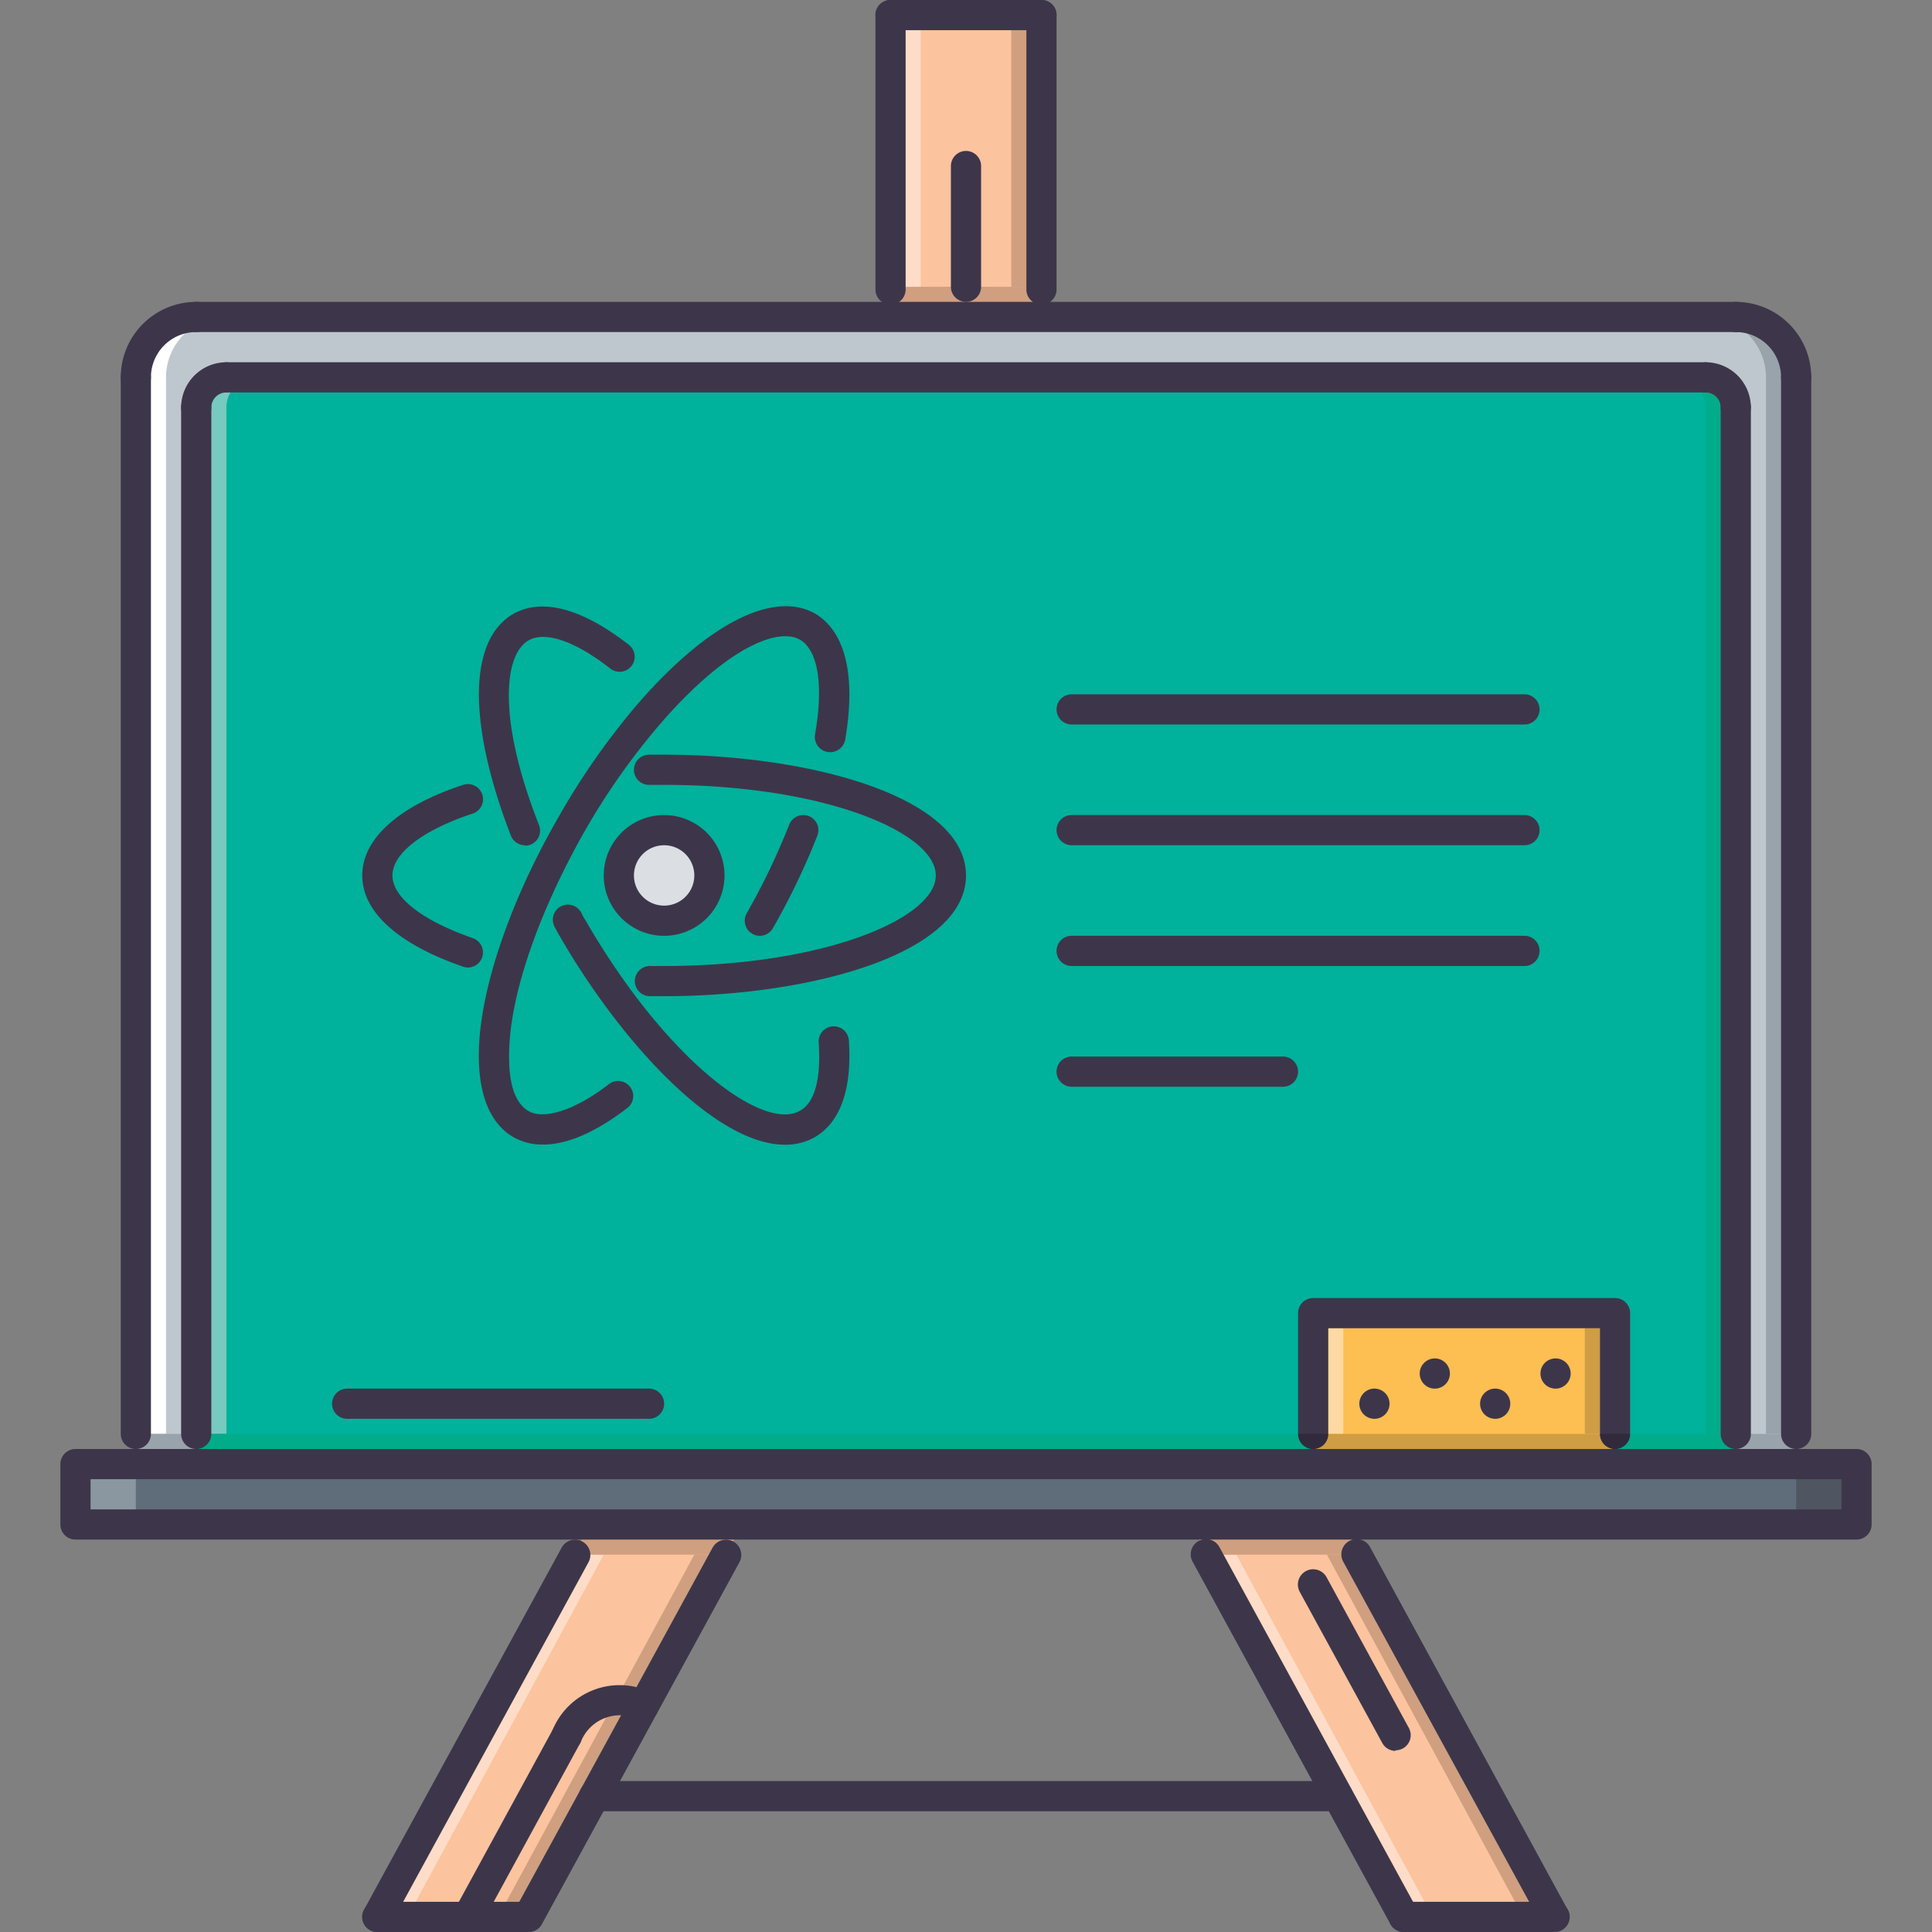 <svg id="Layer_1" data-name="Layer 1" xmlns="http://www.w3.org/2000/svg" viewBox="0 0 128 128"><rect x="0" y="0" width="128" height="128" fill="#808080" stroke="none"/><defs><style>.cls-1{fill:#00b19b;}.cls-2{fill:#fdbe52;}.cls-3{fill:#ffd9a1;}.cls-4{fill:#cf9d43;}.cls-5{fill:#fcc39f;}.cls-6{fill:#fedcc7;}.cls-7{fill:#cf9f80;}.cls-8{fill:#fff;}.cls-9{fill:#3d364a;}.cls-10{fill:#dbdee3;}.cls-11{fill:#bfc7ce;}.cls-12{fill:#99a3ab;}.cls-13{fill:#76cabf;}.cls-14{fill:#dbdee2;}.cls-15{fill:#00ac8a;}.cls-16{fill:#5f6c79;}.cls-17{fill:#c4c4c3;}.cls-18{fill:#302a3c;}.cls-19{fill:#8a97a0;}.cls-20{fill:#4f5662;}.cls-21{fill:#e6c9b7;}.cls-22{fill:#a7836b;}</style></defs><title>plano-de-ensino</title><path class="cls-1" d="M115,97H13V27a2,2,0,0,1,2-2h98a2,2,0,0,1,2,2V97M44,61a3,3,0,1,0-3-3,3,3,0,0,0,3,3"/><polyline class="cls-2" points="87 87 107 87 107 97 87 97 87 87"/><polyline class="cls-3" points="89 95 88 95 88 95 88 88 89 88 89 95"/><polyline class="cls-4" points="106 95 105 95 105 88 106 88 106 95 106 95"/><polyline class="cls-5" points="49.17 101 39.08 101 25 127 35 127 49.17 101"/><polyline class="cls-6" points="27 127 25 127 38 103 40 103 27 127"/><polyline class="cls-7" points="35 127 33 127 46 103 48 103 35 127"/><polyline class="cls-5" points="78.92 101 89 101 103.08 127 93.08 127 78.92 101"/><polyline class="cls-7" points="102.92 127 100.92 127 87.91 103 89.91 103 102.92 127"/><polyline class="cls-8" points="94.92 127 92.92 127 79.91 103 80.01 103 93.08 127 94.92 127"/><polyline class="cls-6" points="94.92 127 93.08 127 80.01 103 80.01 103 81.91 103 94.92 127"/><polyline class="cls-5" points="59 1 69 1 69 21 59 21 59 1"/><path class="cls-9" d="M103.06,92a1,1,0,0,1-1-1,1,1,0,0,1,1-1h0a1,1,0,0,1,0,2Z"/><path class="cls-9" d="M95.06,92a1,1,0,0,1-1-1,1,1,0,0,1,1-1h0a1,1,0,0,1,0,2Z"/><path class="cls-9" d="M99.06,94a1,1,0,0,1-1-1,1,1,0,0,1,1-1h0a1,1,0,0,1,0,2Z"/><path class="cls-9" d="M91.06,94a1,1,0,0,1-1-1,1,1,0,0,1,1-1h0a1,1,0,0,1,0,2Z"/><path class="cls-9" d="M107,96a1,1,0,0,1-1-1V88H88v7a1,1,0,0,1-2,0V87a1,1,0,0,1,1-1h20a1,1,0,0,1,1,1v8a1,1,0,0,1-1,1"/><path class="cls-10" d="M47,58a3,3,0,1,1-3-3,3,3,0,0,1,3,3Z"/><path class="cls-11" d="M113,25H15a2,2,0,0,0-2,2V97H9V25a4,4,0,0,1,4-4H115a4,4,0,0,1,4,4V97h-4V27a2,2,0,0,0-2-2"/><path class="cls-8" d="M11,25a4,4,0,0,1,4-4H13a4,4,0,0,0-4,4V95h2V25Z"/><path class="cls-12" d="M119,95h-2V25a4,4,0,0,0-4-4h2a4,4,0,0,1,4,4V95"/><path class="cls-13" d="M15,95H13V27a2,2,0,0,1,2-2h2a2,2,0,0,0-2,2V95"/><path class="cls-14" d="M13,95h0V27a2,2,0,0,1,2-2h0a2,2,0,0,0-2,2V95"/><path class="cls-15" d="M115,95h-2V27a2,2,0,0,0-2-2h2a2,2,0,0,1,2,2V95"/><path class="cls-12" d="M115,95h0V27h0V95m-.44-69.25A2,2,0,0,0,113,25h0a2,2,0,0,1,1.56.75"/><polyline class="cls-7" points="90.08 103 89.91 103 87.91 103 81.91 103 80.01 103 78.92 101 89 101 90.08 103"/><polyline class="cls-7" points="48.08 103 48 103 46 103 40 103 38 103 39.08 101 49.17 101 48.08 103"/><polyline class="cls-7" points="69 21 59 21 59 19 59 19 61 19 61 19 67 19 67 19 69 19 69 21"/><polyline class="cls-16" points="5 97 123 97 123 101 5 101 5 97"/><polyline class="cls-17" points="119 97 9 97 9 97 13 97 13 97 87 97 87 97 107 97 107 97 115 97 115 95 115 97 119 97 119 95 119 95 119 97"/><path class="cls-15" d="M115,97h-8V96a1,1,0,0,0,1-1h7v2M87,97H13V95H86a1,1,0,0,0,1,1h0v1"/><path class="cls-4" d="M107,97H87V96a1,1,0,0,0,1-1h18a1,1,0,0,0,1,1h0v1h0"/><path class="cls-18" d="M107,96a1,1,0,0,1-1-1h2a1,1,0,0,1-1,1h0M87,96a1,1,0,0,1-1-1h2a1,1,0,0,1-1,1h0"/><path class="cls-12" d="M13,97H9V95h4v2h0m106,0h-4V95h4v2"/><polyline class="cls-19" points="9 101 5 101 5 97 9 97 9 101"/><polyline class="cls-20" points="123 101 119 101 119 97 123 97 123 101"/><polyline class="cls-6" points="61 19 59 19 59 1 61 1 61 19"/><polyline class="cls-21" points="61 19 59 19 59 19 61 19 61 19"/><polyline class="cls-7" points="69 19 67 19 67 1 69 1 69 19"/><polyline class="cls-22" points="69 19 67 19 67 19 69 19 69 19"/><path class="cls-9" d="M119,96a1,1,0,0,1-1-1V25a1,1,0,0,1,2,0V95a1,1,0,0,1-1,1Z"/><path class="cls-9" d="M9,96a1,1,0,0,1-1-1V25a1,1,0,0,1,2,0V95a1,1,0,0,1-1,1Z"/><path class="cls-9" d="M59,20.18a1,1,0,0,1-1-1V1a1,1,0,0,1,2,0V19.18a1,1,0,0,1-1,1Z"/><path class="cls-9" d="M69,20.18a1,1,0,0,1-1-1V1a1,1,0,0,1,2,0V19.18a1,1,0,0,1-1,1Z"/><path class="cls-9" d="M69,2H59a1,1,0,0,1,0-2H69a1,1,0,0,1,0,2Z"/><path class="cls-9" d="M35,128H25a1,1,0,0,1,0-2H35a1,1,0,0,1,0,2Z"/><path class="cls-9" d="M25,128a1,1,0,0,1-.48-.12,1,1,0,0,1-.4-1.36l13.1-24a1,1,0,1,1,1.76,1l-13.1,24A1,1,0,0,1,25,128Z"/><path class="cls-9" d="M31,128a1,1,0,0,1-.48-.12,1,1,0,0,1-.4-1.36l6.54-12a1,1,0,1,1,1.76,1l-6.54,12A1,1,0,0,1,31,128Z"/><path class="cls-9" d="M35,128a1,1,0,0,1-.48-.12,1,1,0,0,1-.4-1.36l13.1-24a1,1,0,1,1,1.76,1l-13.1,24A1,1,0,0,1,35,128Z"/><path class="cls-9" d="M103,128H93a1,1,0,0,1,0-2h10a1,1,0,0,1,0,2Z"/><path class="cls-9" d="M103,128a1,1,0,0,1-.88-.52L89,103.48a1,1,0,1,1,1.76-1l13.08,24a1,1,0,0,1-.4,1.36,1,1,0,0,1-.48.12Z"/><path class="cls-9" d="M93,128a1,1,0,0,1-.88-.52l-13.1-24a1,1,0,1,1,1.76-1l13.1,24a1,1,0,0,1-.4,1.36A1,1,0,0,1,93,128Z"/><path class="cls-9" d="M92.46,116a1,1,0,0,1-.88-.52l-5.46-10a1,1,0,1,1,1.76-1l5.46,10a1,1,0,0,1-.4,1.36,1,1,0,0,1-.48.12Z"/><path class="cls-9" d="M88.64,120H39.36a1,1,0,0,1,0-2H88.64a1,1,0,0,1,0,2Z"/><path class="cls-9" d="M6,100H122V98H6v2Zm117,2H5a1,1,0,0,1-1-1V97a1,1,0,0,1,1-1H123a1,1,0,0,1,1,1v4a1,1,0,0,1-1,1Z"/><path class="cls-9" d="M9,26a1,1,0,0,1-1-1,5,5,0,0,1,5-5,1,1,0,0,1,0,2,3,3,0,0,0-3,3,1,1,0,0,1-1,1Z"/><path class="cls-9" d="M119,26a1,1,0,0,1-1-1,3,3,0,0,0-3-3,1,1,0,0,1,0-2,5,5,0,0,1,5,5,1,1,0,0,1-1,1Z"/><path class="cls-9" d="M115,22H13a1,1,0,0,1,0-2H115a1,1,0,0,1,0,2Z"/><path class="cls-9" d="M13,96a1,1,0,0,1-1-1V27a1,1,0,0,1,2,0V95a1,1,0,0,1-1,1Z"/><path class="cls-9" d="M13,28a1,1,0,0,1-1-1,3,3,0,0,1,3-3,1,1,0,0,1,0,2,1,1,0,0,0-1,1,1,1,0,0,1-1,1Z"/><path class="cls-9" d="M115,28a1,1,0,0,1-1-1,1,1,0,0,0-1-1,1,1,0,0,1,0-2,3,3,0,0,1,3,3,1,1,0,0,1-1,1Z"/><path class="cls-9" d="M113,26H15a1,1,0,0,1,0-2h98a1,1,0,0,1,0,2Z"/><path class="cls-9" d="M115,96a1,1,0,0,1-1-1V27a1,1,0,0,1,2,0V95a1,1,0,0,1-1,1Z"/><path class="cls-9" d="M43,94H23a1,1,0,0,1,0-2H43a1,1,0,0,1,0,2Z"/><path class="cls-9" d="M64,20a1,1,0,0,1-1-1V11a1,1,0,0,1,2,0v8a1,1,0,0,1-1,1Z"/><path class="cls-9" d="M37.54,116a1,1,0,0,1-.93-1.38A4.8,4.8,0,0,1,43,112.06a1,1,0,0,1,.6,1.28,1,1,0,0,1-1.28.6,2.78,2.78,0,0,0-3.83,1.44,1,1,0,0,1-.93.62Z"/><path class="cls-9" d="M44,56a2,2,0,1,0,2,2,2,2,0,0,0-2-2Zm0,6a4,4,0,1,1,4-4,4,4,0,0,1-4,4Z"/><path class="cls-9" d="M44,66h-.94a1,1,0,0,1,0-2H44c10.61,0,18-3.16,18-6s-7.39-6-18-6H43a1,1,0,0,1,0-2h1c9.7,0,20,2.8,20,8s-10.3,8-20,8Z"/><path class="cls-9" d="M31,64.1a1,1,0,0,1-.33-.06C26.36,62.55,24,60.41,24,58s2.37-4.58,6.68-6a1,1,0,0,1,.64,1.9C28,55,26,56.54,26,58s2,3,5.31,4.15A1,1,0,0,1,31,64.1Z"/><path class="cls-9" d="M50.34,62a1,1,0,0,1-.49-.13,1,1,0,0,1-.38-1.36,45.64,45.64,0,0,0,2.82-5.88,1,1,0,1,1,1.86.74,47.46,47.46,0,0,1-2.94,6.12,1,1,0,0,1-.87.51Z"/><path class="cls-9" d="M36,75.83a3.88,3.88,0,0,1-2-.5c-1.17-.68-2.51-2.34-2.24-6.4S34,59.31,37.08,54a48,48,0,0,1,5.16-7.35c4.61-5.32,9-7.56,11.76-6,2,1.19,2.72,4.07,2,8.34a1,1,0,0,1-2-.34c.57-3.28.2-5.56-1-6.27-1.48-.84-4.9.55-9.24,5.56a45.82,45.82,0,0,0-4.95,7C35.92,60,34,65.24,33.76,69.07,33.6,71.43,34,73,35,73.6s3.07,0,5.39-1.81a1,1,0,0,1,1.22,1.58c-2.42,1.87-4.27,2.46-5.63,2.46Z"/><path class="cls-9" d="M34.78,56a1,1,0,0,1-.93-.63C31,48,31,42.41,34,40.68c1.33-.77,3.73-1,7.61,2a1,1,0,1,1-1.22,1.58c-2.32-1.8-4.28-2.47-5.39-1.82-1.6.93-2.07,5.16.71,12.22a1,1,0,0,1-.56,1.3,1,1,0,0,1-.37.07Z"/><path class="cls-9" d="M52,75.84c-4.53,0-10.75-6.6-14.93-13.84-.09-.16-.21-.37-.3-.55a1,1,0,1,1,1.78-.9,3.5,3.5,0,0,0,.24.42C44.1,70.18,50.54,75,53,73.59c1-.55,1.4-2.16,1.24-4.52A1,1,0,0,1,55.17,68a1,1,0,0,1,1.07.93c.27,4.06-1.07,5.72-2.24,6.4a3.94,3.94,0,0,1-2,.51Z"/><path class="cls-9" d="M101,48H71a1,1,0,0,1,0-2h30a1,1,0,0,1,0,2Z"/><path class="cls-9" d="M101,56H71a1,1,0,0,1,0-2h30a1,1,0,0,1,0,2Z"/><path class="cls-9" d="M101,64H71a1,1,0,0,1,0-2h30a1,1,0,0,1,0,2Z"/><path class="cls-9" d="M85,72H71a1,1,0,0,1,0-2H85a1,1,0,0,1,0,2Z"/></svg>